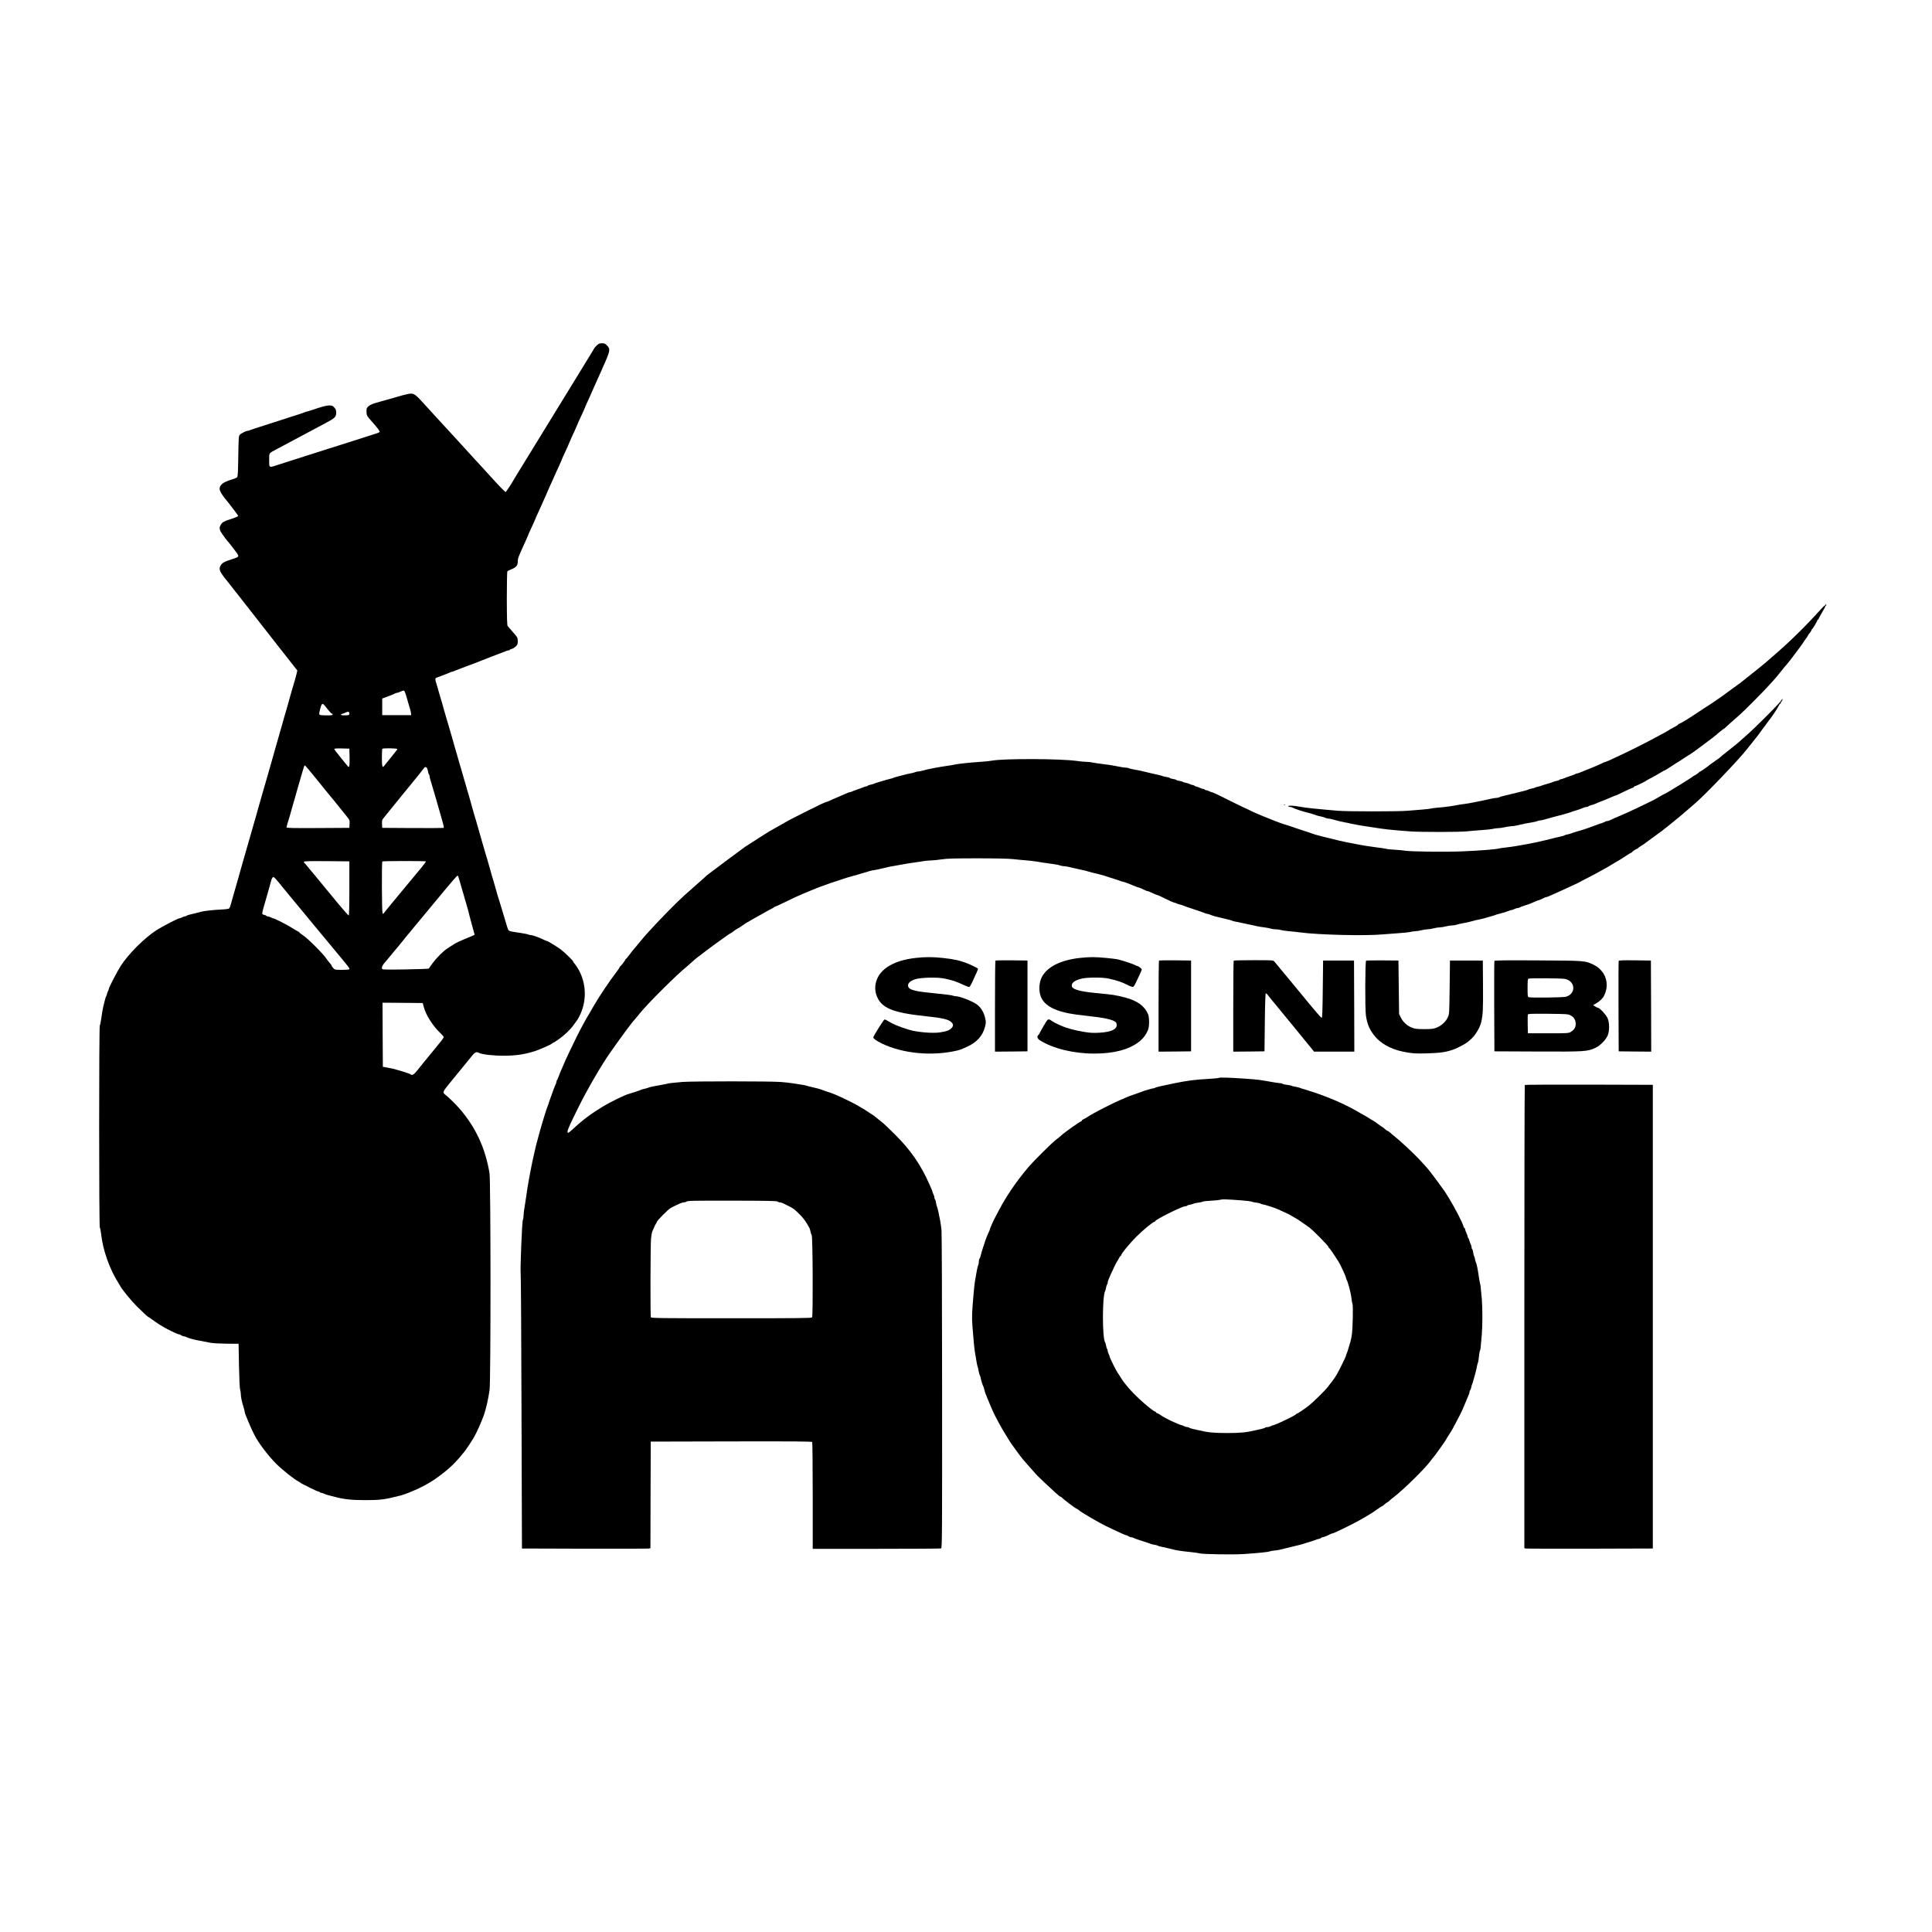 <?xml version="1.0" standalone="no"?>
<!DOCTYPE svg PUBLIC "-//W3C//DTD SVG 20010904//EN"
 "http://www.w3.org/TR/2001/REC-SVG-20010904/DTD/svg10.dtd">
<svg version="1.0" xmlns="http://www.w3.org/2000/svg"
 width="3000pt" height="3000pt" viewBox="0 0 3000 3000"
 preserveAspectRatio="xMidYMid meet">

<g transform="translate(0,3000) scale(0.1,-0.1)"
fill="#000000" stroke="none">
<path d="M9268 24638 c-19 -18 -38 -40 -42 -48 -3 -8 -14 -27 -24 -42 -9 -15
-78 -127 -152 -248 -74 -122 -142 -232 -150 -245 -8 -13 -69 -112 -135 -220
-66 -108 -128 -208 -137 -223 -9 -15 -23 -37 -30 -49 -14 -24 -293 -478 -318
-518 -8 -14 -69 -113 -135 -220 -66 -108 -128 -208 -137 -223 -10 -15 -22 -36
-28 -47 -32 -59 -121 -195 -129 -195 -9 0 -128 123 -241 249 -47 52 -114 126
-150 165 -36 38 -72 77 -80 86 -8 9 -53 58 -100 110 -47 52 -112 124 -146 160
-34 36 -114 124 -179 195 -65 72 -148 162 -184 200 -36 39 -122 132 -190 208
-147 162 -161 170 -268 144 -38 -8 -90 -22 -118 -31 -63 -18 -260 -75 -300
-85 -104 -28 -148 -45 -175 -71 -26 -24 -30 -35 -29 -77 1 -63 3 -68 78 -153
97 -108 135 -160 125 -169 -5 -5 -31 -16 -59 -25 -78 -25 -220 -70 -335 -107
-58 -18 -157 -49 -220 -70 -63 -20 -169 -54 -235 -74 -66 -21 -172 -55 -235
-75 -63 -20 -169 -54 -235 -75 -66 -20 -173 -55 -237 -76 -168 -56 -158 -60
-158 66 0 120 -14 101 135 180 213 113 384 204 590 315 33 18 94 51 135 72
163 86 179 101 180 170 0 39 -5 54 -29 80 -26 29 -34 32 -82 32 -36 -1 -99
-16 -192 -47 -76 -26 -143 -47 -148 -47 -6 0 -25 -6 -42 -13 -18 -8 -79 -29
-137 -47 -58 -17 -121 -38 -140 -45 -19 -7 -82 -27 -140 -45 -58 -18 -121 -38
-140 -45 -19 -7 -82 -27 -140 -45 -58 -18 -120 -39 -138 -46 -18 -8 -39 -14
-46 -14 -24 0 -102 -39 -122 -61 -18 -20 -19 -42 -24 -335 -4 -261 -7 -316
-20 -327 -8 -7 -42 -21 -75 -31 -142 -43 -195 -84 -195 -150 0 -26 47 -108 87
-151 28 -30 203 -260 203 -266 0 -8 -62 -33 -130 -54 -86 -26 -118 -44 -140
-80 -24 -39 -25 -66 -4 -108 15 -29 99 -145 114 -157 4 -3 44 -54 90 -114 97
-126 99 -118 -33 -161 -110 -35 -145 -54 -168 -91 -23 -38 -24 -65 -3 -107 15
-28 69 -104 84 -117 3 -3 37 -45 75 -95 39 -49 75 -97 82 -105 7 -8 42 -53 79
-100 36 -47 73 -94 82 -105 10 -11 62 -78 117 -149 55 -71 131 -168 168 -215
37 -47 108 -138 157 -201 143 -183 190 -243 220 -280 15 -19 50 -64 78 -99
l49 -63 -12 -52 c-7 -29 -17 -68 -23 -87 -6 -18 -19 -61 -28 -94 -9 -33 -21
-73 -26 -90 -5 -16 -16 -52 -23 -80 -7 -27 -20 -75 -29 -105 -9 -30 -23 -77
-30 -105 -8 -27 -21 -75 -31 -105 -9 -30 -20 -71 -25 -90 -5 -19 -18 -66 -30
-105 -12 -38 -25 -86 -30 -105 -5 -19 -18 -66 -30 -105 -12 -38 -25 -86 -30
-105 -5 -19 -16 -57 -24 -85 -8 -27 -22 -77 -31 -110 -10 -33 -23 -80 -30
-105 -7 -25 -21 -72 -30 -105 -10 -33 -24 -82 -32 -110 -8 -27 -21 -72 -29
-100 -7 -27 -21 -75 -30 -105 -9 -30 -22 -77 -30 -105 -7 -27 -21 -75 -30
-105 -9 -30 -22 -77 -29 -105 -8 -27 -20 -72 -29 -100 -8 -27 -28 -98 -45
-157 -76 -265 -93 -324 -122 -425 -16 -60 -37 -130 -45 -158 -8 -27 -21 -72
-28 -100 -8 -27 -21 -75 -30 -105 -9 -30 -23 -77 -30 -105 -8 -27 -21 -75 -30
-105 -9 -30 -23 -79 -30 -107 -7 -29 -19 -59 -25 -67 -8 -10 -45 -15 -124 -19
-128 -6 -277 -23 -321 -36 -43 -13 -113 -30 -166 -42 -24 -5 -49 -14 -54 -19
-6 -6 -17 -10 -26 -10 -8 0 -28 -7 -44 -15 -15 -8 -34 -15 -42 -15 -20 0 -267
-128 -354 -184 -185 -119 -438 -371 -556 -556 -55 -86 -184 -335 -184 -356 0
-6 -7 -25 -15 -40 -8 -16 -15 -36 -15 -44 0 -9 -4 -20 -9 -25 -5 -6 -14 -32
-21 -60 -6 -27 -18 -77 -27 -110 -8 -33 -21 -109 -29 -170 -8 -60 -19 -114
-24 -119 -14 -14 -13 -3133 0 -3138 5 -1 14 -46 20 -98 28 -254 132 -549 271
-765 10 -16 22 -37 26 -45 20 -43 168 -225 252 -309 101 -101 177 -171 185
-171 3 0 32 -19 63 -43 64 -48 163 -111 227 -143 95 -50 172 -84 187 -84 8 0
24 -7 35 -15 10 -8 27 -15 37 -15 11 0 31 -6 45 -14 15 -7 47 -19 72 -25 61
-17 94 -23 300 -62 36 -7 148 -13 250 -14 l185 -1 6 -339 c4 -205 11 -354 18
-375 6 -19 11 -53 11 -74 0 -40 17 -120 45 -207 8 -26 15 -54 15 -63 0 -8 6
-30 14 -48 8 -18 22 -53 32 -78 32 -82 99 -226 128 -275 78 -132 207 -297 317
-407 102 -100 289 -248 349 -275 8 -4 17 -10 20 -13 6 -8 26 -19 163 -87 58
-29 112 -53 120 -53 9 0 19 -4 22 -10 3 -5 13 -10 22 -10 8 0 29 -7 46 -15 18
-8 50 -19 72 -24 22 -6 67 -17 100 -26 136 -36 257 -49 465 -49 237 0 307 9
551 72 62 16 179 62 284 112 130 62 219 116 340 207 88 67 173 141 224 197 20
22 43 47 51 55 8 9 33 39 55 66 22 28 43 52 46 55 7 6 120 177 135 205 50 88
114 232 159 355 31 86 67 245 87 385 20 136 19 3256 -1 3370 -66 392 -215 711
-465 1000 -60 69 -181 187 -217 213 -45 32 -43 49 13 120 29 37 55 69 58 72 3
3 24 28 45 55 22 28 42 52 45 55 3 3 43 52 90 110 46 58 87 107 90 110 3 3 29
35 59 73 54 69 78 80 119 58 45 -24 222 -45 382 -44 190 0 326 20 490 73 78
26 240 97 260 115 9 8 20 15 23 15 4 0 38 21 76 48 88 60 190 157 237 224 20
29 42 60 49 68 19 22 58 98 77 150 77 206 62 436 -39 628 -23 43 -59 96 -80
120 -7 7 -13 17 -13 22 0 13 -140 149 -195 189 -64 47 -202 131 -216 131 -6 0
-23 6 -37 14 -55 30 -182 76 -207 76 -14 0 -34 4 -44 10 -10 5 -67 16 -127 25
-176 26 -175 25 -189 65 -7 19 -21 62 -30 95 -9 33 -39 132 -66 220 -66 213
-74 240 -93 310 -20 70 -45 159 -57 195 -8 26 -38 133 -65 230 -9 30 -19 66
-24 80 -5 14 -15 50 -24 80 -31 111 -58 206 -66 230 -4 14 -18 61 -30 105 -12
44 -25 91 -30 105 -5 14 -15 50 -24 80 -9 30 -28 96 -42 145 -14 50 -29 104
-33 120 -5 17 -13 46 -19 65 -6 19 -19 62 -28 95 -9 33 -21 78 -28 100 -13 40
-31 104 -62 213 -9 31 -22 75 -29 97 -7 22 -20 69 -30 105 -10 36 -23 83 -30
105 -7 22 -21 69 -30 105 -10 36 -23 83 -30 105 -12 39 -30 100 -63 215 -8 30
-21 73 -28 95 -7 22 -20 67 -29 100 -18 68 -44 157 -56 195 -4 14 -17 59 -29
100 -11 41 -27 95 -35 120 -20 59 -19 79 3 87 51 17 199 75 214 83 10 6 23 10
29 10 6 0 25 6 42 14 32 13 81 33 157 61 22 8 59 22 83 31 23 9 58 22 77 29
19 7 71 27 115 45 44 18 96 38 115 45 89 33 198 75 237 91 17 8 38 14 46 14 9
0 18 4 22 9 3 5 18 12 34 16 15 3 42 20 60 37 27 26 31 37 31 82 -1 56 -1 56
-86 153 -32 36 -64 73 -71 82 -9 12 -12 119 -13 426 0 226 4 415 8 422 4 6 32
21 62 33 75 30 100 59 100 119 0 52 8 72 119 314 17 37 31 69 31 71 0 5 35 83
91 204 16 34 29 64 29 66 0 4 14 36 87 196 14 30 31 69 38 85 7 17 27 61 44
98 17 38 31 70 31 72 0 2 16 38 36 82 20 43 42 92 49 108 25 58 67 151 96 212
16 35 29 65 29 68 0 5 38 90 91 202 16 35 29 65 29 68 0 3 14 35 31 72 17 38
44 96 60 131 16 34 29 64 29 67 0 3 14 34 30 70 17 36 44 94 60 130 17 36 30
67 30 69 0 4 18 45 85 191 12 28 32 73 44 100 26 58 30 68 69 155 16 36 39 88
52 115 12 28 28 64 35 80 112 249 116 274 61 330 -28 30 -40 35 -78 35 -38 0
-52 -6 -80 -32z m-2968 -5418 c10 -30 25 -84 35 -120 10 -36 24 -83 31 -105 7
-22 15 -53 16 -70 l3 -30 -225 0 -225 0 0 129 0 129 97 36 c53 20 100 40 104
44 4 4 14 7 22 7 8 0 28 6 45 14 43 19 60 25 70 22 5 -1 17 -26 27 -56z
m-1275 -158 c6 -4 32 -35 58 -69 27 -35 57 -68 69 -74 38 -20 3 -30 -98 -27
-114 3 -108 -4 -79 111 17 64 27 76 50 59z m400 -142 c0 -23 -4 -25 -59 -28
-65 -3 -98 12 -51 24 16 4 40 13 54 21 36 18 56 12 56 -17z m3 -679 c3 -143
-5 -174 -34 -132 -9 13 -59 74 -110 136 -52 63 -94 118 -94 125 0 7 36 10 118
8 l117 -3 3 -134z m742 128 c0 -6 -42 -61 -94 -124 -51 -62 -100 -123 -109
-135 -29 -41 -37 -14 -37 124 0 73 3 136 7 139 11 12 233 8 233 -4z m-1315
-394 c50 -61 108 -133 130 -160 22 -28 47 -59 56 -70 135 -163 174 -211 224
-274 33 -41 84 -104 113 -140 52 -65 53 -66 50 -126 l-3 -60 -487 -3 c-401 -2
-488 0 -488 11 0 7 7 36 15 63 27 86 42 137 60 204 10 36 23 83 30 105 7 22
20 67 29 100 9 33 21 74 25 90 12 39 48 165 68 235 14 51 38 129 48 158 6 16
17 5 130 -133z m1773 102 c6 -7 14 -32 18 -55 4 -23 11 -45 15 -48 5 -3 9 -14
9 -24 0 -11 6 -39 14 -62 14 -45 28 -91 72 -243 14 -49 32 -110 39 -135 7 -25
20 -72 30 -105 9 -33 23 -80 30 -105 39 -137 42 -152 31 -156 -6 -2 -222 -3
-481 -2 l-470 3 -3 60 c-2 51 1 65 22 90 13 17 70 86 126 155 56 69 125 154
153 189 29 35 71 87 94 115 145 176 247 303 257 319 13 20 29 22 44 4z m-1203
-1871 c0 -271 -4 -420 -10 -422 -5 -1 -84 88 -175 198 -91 110 -201 244 -245
297 -44 54 -98 119 -120 146 -22 27 -44 53 -50 59 -5 6 -28 34 -50 61 -22 28
-43 52 -47 53 -5 2 -8 10 -8 18 0 12 52 14 353 12 l352 -3 0 -419z m1188 418
c3 -3 -25 -43 -62 -87 -196 -236 -392 -472 -441 -532 -30 -37 -60 -73 -65 -79
-9 -9 -83 -102 -93 -116 -2 -2 -7 2 -12 10 -11 17 -14 793 -3 803 8 9 667 9
676 1z m520 -289 c10 -33 24 -82 32 -110 8 -27 29 -97 45 -155 17 -58 37 -127
45 -155 8 -27 24 -86 34 -130 11 -44 27 -105 36 -135 19 -65 45 -160 45 -164
0 -2 -17 -10 -37 -19 -198 -81 -245 -103 -288 -131 -27 -18 -69 -45 -93 -60
-66 -41 -168 -143 -233 -230 -32 -44 -60 -83 -61 -86 -2 -4 -164 -10 -361 -13
-309 -5 -359 -4 -364 8 -9 25 5 58 43 100 20 22 61 72 92 110 31 39 61 75 67
81 19 21 51 59 91 109 21 28 117 145 213 260 96 116 247 297 335 404 278 335
328 393 335 384 4 -4 15 -35 24 -68z m-2713 -150 c30 -37 60 -73 65 -79 9 -10
127 -153 166 -201 9 -11 43 -51 75 -90 80 -95 79 -95 185 -224 52 -62 175
-211 274 -330 234 -281 248 -299 240 -311 -4 -6 -52 -10 -115 -10 -106 0 -110
1 -135 27 -14 15 -25 31 -25 36 0 4 -5 13 -10 20 -43 51 -54 65 -69 87 -50 77
-286 313 -364 365 -31 21 -57 41 -57 45 0 4 -8 10 -17 14 -10 3 -49 26 -88 51
-72 47 -283 155 -302 155 -6 0 -24 7 -39 15 -16 8 -37 15 -46 15 -9 0 -19 4
-23 9 -3 5 -19 13 -36 16 -38 9 -39 1 26 225 7 25 20 72 30 105 9 33 23 83 31
110 8 28 19 68 25 90 5 22 17 45 25 52 17 12 25 4 184 -192z m2161 -1823 c32
-124 143 -297 258 -405 28 -26 51 -53 51 -61 0 -8 -20 -38 -44 -67 -25 -30
-90 -110 -146 -179 -56 -69 -113 -138 -127 -155 -13 -16 -52 -65 -86 -107 -60
-76 -87 -93 -113 -69 -5 5 -61 24 -124 44 -122 37 -137 41 -240 60 l-65 12 -3
498 -2 497 312 -2 312 -3 17 -63z"/>
<path d="M28351 20618 c0 -10 -6 -18 -11 -18 -6 0 -32 -24 -58 -52 -239 -267
-506 -528 -762 -747 -47 -40 -96 -82 -110 -95 -33 -29 -218 -178 -297 -239
-34 -26 -68 -53 -75 -60 -7 -7 -26 -22 -43 -32 -16 -11 -82 -58 -145 -105 -63
-47 -135 -100 -160 -116 -25 -17 -76 -51 -113 -77 -38 -26 -70 -47 -72 -47 -2
0 -59 -37 -127 -83 -146 -99 -291 -187 -307 -187 -6 0 -11 -4 -11 -8 0 -5 -19
-19 -42 -31 -64 -34 -102 -55 -108 -61 -3 -3 -21 -13 -40 -24 -19 -10 -52 -28
-74 -40 -165 -91 -435 -229 -601 -307 -33 -15 -104 -48 -157 -73 -53 -26 -101
-46 -107 -46 -5 0 -22 -6 -38 -14 -31 -16 -91 -43 -138 -62 -16 -6 -41 -17
-55 -22 -14 -6 -50 -21 -80 -33 -30 -12 -69 -28 -87 -35 -17 -8 -37 -14 -45
-14 -8 0 -18 -4 -23 -8 -6 -5 -41 -19 -80 -31 -38 -12 -84 -29 -102 -37 -17
-8 -38 -14 -46 -14 -9 0 -18 -4 -21 -9 -3 -5 -22 -12 -42 -16 -20 -3 -44 -10
-53 -15 -9 -5 -50 -19 -91 -30 -41 -12 -84 -25 -95 -30 -11 -5 -36 -12 -55
-16 -19 -3 -39 -10 -45 -14 -5 -4 -27 -11 -49 -14 -21 -4 -46 -11 -55 -16 -15
-8 -36 -14 -166 -46 -33 -8 -87 -21 -120 -29 -33 -9 -79 -20 -103 -25 -23 -5
-51 -14 -61 -20 -11 -5 -32 -10 -46 -10 -15 0 -54 -6 -88 -14 -34 -8 -96 -21
-137 -30 -41 -8 -109 -21 -150 -30 -41 -8 -95 -17 -120 -20 -25 -2 -70 -9
-100 -15 -114 -21 -198 -33 -303 -41 -59 -5 -112 -12 -117 -15 -5 -3 -67 -10
-137 -16 -71 -5 -175 -14 -233 -19 -142 -12 -949 -12 -1080 1 -58 5 -154 14
-215 19 -155 13 -287 28 -380 45 -93 17 -179 20 -170 5 3 -5 15 -10 27 -10 11
0 32 -6 46 -14 40 -20 146 -55 232 -76 34 -8 55 -14 130 -40 19 -7 53 -15 75
-19 22 -4 50 -13 62 -19 12 -7 32 -12 44 -12 12 0 45 -6 73 -14 78 -22 146
-38 196 -47 25 -4 63 -12 85 -18 41 -10 193 -37 255 -45 19 -2 64 -9 100 -15
182 -29 254 -37 570 -61 156 -12 776 -11 875 1 44 5 145 13 225 19 80 5 161
14 180 19 19 6 55 11 80 11 25 0 72 7 105 15 33 8 78 14 99 15 22 0 65 6 95
14 79 20 156 35 228 46 35 5 72 14 82 20 11 5 30 10 43 10 13 0 43 6 68 14 25
8 74 22 110 31 144 36 274 72 310 87 14 6 39 14 55 18 35 10 87 28 132 47 17
7 40 13 51 13 12 0 23 4 27 9 3 5 20 13 38 17 17 3 48 13 67 22 65 28 95 40
140 57 25 10 59 23 75 31 89 38 104 44 109 44 4 0 62 27 129 60 68 33 129 60
135 60 7 0 12 5 12 10 0 6 5 10 12 10 11 0 158 70 168 80 3 3 21 13 40 24 71
37 146 79 201 112 31 19 59 34 63 34 3 0 52 30 109 68 56 37 106 69 112 71 5
2 38 24 73 48 35 23 65 43 67 43 5 0 92 59 115 77 8 6 79 59 157 117 79 58
151 114 161 123 26 26 101 86 121 97 9 5 21 15 26 21 10 12 155 140 214 191
61 51 393 386 466 469 39 44 75 85 81 90 6 6 33 37 59 70 75 95 119 147 137
166 24 26 258 337 258 345 0 3 14 23 30 44 17 21 30 41 30 45 0 4 14 24 30 45
17 21 30 42 30 48 0 6 4 12 8 14 11 4 82 123 82 137 0 6 5 11 10 11 6 0 10 5
10 11 0 6 23 48 50 94 28 46 50 87 50 93 0 6 5 12 11 14 6 2 9 13 6 23 -4 17
-5 17 -6 3z"/>
<path d="M27671 19143 c-1 -6 -22 -35 -48 -64 -92 -101 -389 -396 -468 -465
-44 -38 -92 -80 -106 -94 -44 -42 -103 -91 -261 -215 -35 -27 -67 -54 -73 -61
-5 -6 -40 -32 -78 -57 -37 -26 -73 -51 -80 -57 -41 -35 -148 -110 -156 -110
-5 0 -11 -3 -13 -7 -4 -9 -65 -53 -73 -53 -3 0 -11 -5 -18 -10 -31 -28 -441
-280 -454 -280 -3 0 -38 -19 -77 -42 -39 -24 -100 -57 -136 -74 -36 -17 -123
-59 -195 -94 -71 -34 -145 -69 -162 -76 -32 -14 -73 -31 -143 -62 -19 -8 -51
-22 -70 -30 -19 -8 -47 -21 -62 -29 -14 -7 -35 -13 -45 -13 -10 0 -23 -4 -28
-9 -6 -5 -26 -14 -45 -19 -19 -6 -60 -20 -90 -32 -30 -12 -64 -24 -75 -27 -11
-3 -33 -11 -50 -18 -29 -12 -63 -23 -190 -60 -33 -10 -67 -21 -76 -26 -9 -4
-34 -11 -55 -15 -22 -3 -43 -10 -49 -14 -9 -7 -26 -12 -170 -45 -33 -8 -89
-22 -125 -31 -102 -25 -188 -43 -280 -60 -47 -8 -121 -21 -165 -29 -44 -8
-123 -20 -175 -25 -52 -6 -102 -13 -110 -16 -30 -12 -322 -35 -570 -44 -272
-11 -790 -4 -878 10 -29 5 -101 12 -160 15 -59 3 -125 10 -147 16 -22 5 -78
14 -125 19 -100 12 -234 33 -342 55 -43 8 -111 21 -150 29 -68 14 -117 25
-258 61 -30 7 -82 20 -115 28 -85 22 -137 37 -160 47 -11 5 -65 23 -120 40
-55 18 -116 38 -135 45 -86 30 -107 37 -135 45 -45 12 -159 53 -210 75 -16 7
-50 20 -75 30 -25 10 -60 24 -77 31 -18 8 -49 21 -68 29 -66 27 -110 47 -125
56 -8 5 -22 12 -30 15 -25 10 -142 66 -205 97 -245 124 -356 177 -372 177 -6
0 -24 7 -39 15 -16 8 -37 15 -46 15 -9 0 -20 5 -23 10 -3 6 -14 10 -23 10 -9
0 -29 6 -44 14 -15 8 -40 17 -57 21 -17 4 -33 11 -36 16 -4 5 -14 9 -23 9 -9
0 -29 6 -44 14 -14 8 -45 17 -67 21 -23 4 -43 10 -46 15 -3 4 -25 11 -50 14
-24 4 -47 11 -50 15 -2 5 -25 12 -50 15 -24 4 -47 11 -50 15 -2 5 -26 12 -52
16 -27 4 -52 10 -58 13 -5 4 -35 12 -65 19 -30 6 -84 19 -120 27 -131 33 -196
47 -259 57 -36 6 -73 15 -82 20 -10 5 -30 9 -46 9 -15 0 -59 6 -98 14 -97 20
-184 34 -290 46 -49 6 -109 15 -132 20 -23 6 -63 10 -90 10 -26 0 -97 6 -158
15 -261 35 -1127 38 -1310 4 -33 -6 -116 -15 -185 -19 -172 -12 -336 -29 -394
-42 -26 -6 -74 -14 -105 -18 -156 -22 -310 -52 -395 -76 -26 -8 -59 -14 -73
-14 -13 0 -32 -4 -42 -10 -10 -5 -43 -14 -72 -19 -30 -5 -79 -17 -109 -25 -30
-8 -75 -20 -100 -26 -25 -6 -52 -15 -60 -19 -9 -5 -31 -12 -50 -15 -19 -4 -46
-11 -60 -16 -14 -5 -59 -18 -100 -30 -41 -11 -82 -25 -91 -30 -9 -5 -33 -12
-53 -15 -20 -4 -39 -11 -42 -16 -3 -5 -12 -9 -21 -9 -8 0 -29 -6 -46 -14 -18
-7 -61 -24 -97 -36 -36 -12 -73 -26 -82 -31 -10 -5 -23 -9 -29 -9 -10 0 -26
-6 -119 -47 -39 -17 -86 -37 -140 -60 -19 -8 -48 -21 -63 -29 -16 -8 -33 -14
-38 -14 -10 0 -135 -56 -159 -71 -8 -5 -22 -12 -30 -15 -38 -16 -398 -198
-425 -215 -16 -10 -39 -23 -50 -29 -11 -5 -47 -26 -80 -45 -33 -19 -67 -38
-75 -42 -21 -10 -134 -78 -210 -128 -36 -23 -101 -65 -145 -93 -44 -29 -89
-58 -99 -64 -29 -19 -580 -430 -586 -437 -3 -3 -41 -38 -84 -76 -44 -39 -87
-77 -96 -85 -25 -23 -87 -78 -175 -155 -104 -92 -373 -365 -550 -560 -60 -66
-94 -105 -130 -150 -22 -28 -50 -61 -62 -75 -56 -65 -68 -79 -111 -137 -25
-35 -49 -63 -54 -63 -4 0 -8 -5 -8 -11 0 -11 -69 -102 -82 -107 -5 -2 -8 -8
-8 -14 0 -6 -29 -47 -63 -92 -81 -103 -246 -349 -323 -481 -16 -27 -34 -59
-41 -70 -7 -11 -17 -29 -23 -40 -6 -11 -19 -33 -29 -50 -21 -32 -42 -69 -115
-205 -42 -78 -65 -124 -176 -355 -49 -102 -100 -214 -100 -219 0 -3 -13 -33
-29 -68 -16 -35 -37 -85 -46 -113 -10 -27 -22 -54 -27 -59 -4 -6 -8 -17 -8
-25 0 -9 -6 -27 -13 -41 -7 -14 -23 -54 -36 -90 -13 -36 -27 -74 -31 -85 -5
-11 -18 -49 -30 -85 -11 -36 -24 -74 -29 -85 -11 -24 -32 -89 -56 -170 -9 -33
-23 -78 -30 -100 -18 -59 -41 -142 -60 -215 -10 -36 -23 -85 -30 -110 -7 -25
-20 -81 -29 -125 -10 -44 -24 -107 -31 -140 -7 -33 -21 -100 -30 -150 -8 -49
-22 -124 -30 -165 -8 -41 -21 -127 -30 -190 -9 -63 -22 -152 -30 -196 -8 -45
-15 -103 -15 -128 0 -26 -5 -57 -11 -68 -13 -24 -43 -775 -34 -828 4 -19 10
-989 13 -2155 l7 -2120 975 -3 c536 -1 985 0 997 3 l23 5 2 828 3 827 1249 3
c993 2 1251 0 1258 -10 4 -7 8 -383 8 -835 l0 -823 989 0 c544 0 996 3 1005 6
15 6 16 228 15 2428 0 1331 -5 2462 -9 2511 -5 50 -14 115 -20 145 -6 30 -19
91 -27 135 -9 44 -20 85 -24 90 -4 6 -10 31 -14 58 -4 26 -11 50 -16 53 -5 3
-9 15 -9 27 0 12 -7 35 -15 51 -8 15 -15 33 -15 38 0 8 -12 38 -50 123 -135
303 -289 526 -529 765 -86 85 -167 164 -181 175 -14 11 -47 38 -75 60 -27 21
-55 44 -60 49 -6 6 -22 18 -36 26 -15 8 -46 28 -70 45 -50 34 -75 50 -104 65
-11 6 -33 19 -50 30 -37 24 -273 140 -335 165 -25 9 -54 21 -65 26 -11 5 -49
18 -85 29 -36 12 -74 25 -85 30 -23 10 -86 26 -165 44 -30 7 -62 15 -70 19 -8
3 -49 11 -90 17 -41 6 -100 15 -130 20 -30 5 -109 14 -175 19 -151 13 -1370
13 -1525 1 -162 -14 -223 -21 -240 -28 -8 -3 -49 -11 -90 -18 -112 -19 -183
-34 -205 -44 -11 -5 -36 -12 -55 -16 -19 -3 -41 -10 -50 -14 -19 -10 -165 -59
-205 -69 -57 -15 -280 -124 -395 -194 -177 -107 -311 -207 -450 -336 -71 -66
-91 -80 -96 -66 -4 9 1 35 11 58 10 23 23 56 30 72 7 17 68 143 136 280 124
251 360 657 482 827 34 48 80 113 102 145 67 96 231 316 256 344 27 29 45 51
104 124 121 152 586 613 733 729 14 11 50 43 79 70 29 27 67 59 85 72 18 13
38 27 43 32 83 68 459 342 472 342 3 0 22 13 42 28 20 16 43 32 51 36 24 11
53 29 90 56 36 26 61 42 95 60 11 6 43 24 70 41 28 16 64 37 80 45 17 8 53 28
80 44 28 17 75 43 105 58 30 15 57 30 58 35 2 4 8 7 14 7 6 0 79 33 162 74
134 66 184 89 276 128 14 5 39 16 55 23 17 7 50 21 75 31 25 9 63 25 85 35 22
9 63 24 90 33 28 9 59 20 70 25 31 12 87 32 120 41 17 5 57 18 90 30 65 23
140 46 195 60 19 4 49 13 65 18 17 6 57 18 90 27 33 9 76 21 95 28 19 6 55 14
80 17 25 4 66 12 93 19 26 6 68 16 95 22 26 7 67 15 92 19 63 11 165 29 235
42 33 6 92 14 130 19 39 5 93 13 120 18 28 5 77 10 111 10 33 1 107 8 165 17
84 13 190 16 559 16 278 0 492 -5 550 -12 52 -6 142 -15 200 -19 58 -5 132
-13 165 -19 56 -10 128 -21 280 -42 33 -4 73 -13 88 -19 16 -6 42 -11 59 -11
27 0 84 -12 203 -41 22 -6 58 -14 80 -18 22 -4 56 -12 75 -18 42 -13 110 -31
165 -43 51 -11 132 -35 165 -48 14 -5 52 -18 85 -27 33 -10 75 -24 93 -31 18
-8 39 -14 46 -14 13 0 135 -46 203 -76 17 -8 36 -14 41 -14 6 0 23 -6 39 -14
46 -24 100 -46 112 -46 6 0 19 -4 29 -10 29 -16 110 -50 120 -50 5 0 58 -25
118 -55 59 -30 121 -57 138 -61 17 -3 36 -10 41 -14 6 -4 26 -11 45 -15 19 -4
41 -11 50 -16 8 -4 85 -31 170 -59 85 -27 163 -55 172 -60 10 -6 25 -10 34
-10 9 0 30 -6 47 -14 18 -8 52 -19 77 -26 76 -19 163 -40 208 -50 24 -5 48
-13 55 -17 6 -4 29 -10 52 -14 22 -3 60 -11 85 -17 25 -6 81 -18 125 -27 44
-9 98 -20 120 -26 22 -5 75 -14 117 -19 42 -6 88 -14 103 -20 14 -5 47 -10 73
-10 26 0 63 -5 82 -11 19 -6 78 -14 130 -19 52 -4 131 -13 175 -19 289 -38
1006 -55 1275 -30 58 5 170 14 250 19 80 5 161 14 180 19 19 6 53 11 75 11 22
0 65 7 95 15 30 8 73 15 95 15 22 0 65 7 95 15 30 8 73 15 95 15 22 0 65 7 95
15 30 8 74 15 97 15 23 0 54 5 70 11 15 6 51 15 78 19 63 11 140 28 182 41 18
6 54 14 80 19 27 5 71 16 98 24 28 9 70 21 95 27 25 6 54 15 65 20 11 5 38 13
60 18 56 14 125 35 158 49 16 7 34 12 42 12 7 0 26 7 41 15 16 8 38 15 49 15
12 0 25 4 30 8 6 5 42 19 80 31 39 12 79 26 90 31 89 39 115 50 123 50 9 0 60
22 94 41 10 5 23 9 28 9 6 0 32 9 58 21 26 11 61 26 77 34 37 16 144 65 245
112 41 20 84 39 95 44 11 5 28 13 38 19 25 15 41 23 162 85 61 31 133 70 160
86 28 16 64 36 80 44 17 9 44 24 60 35 17 11 39 24 50 30 11 6 34 19 50 30 17
11 39 24 50 29 11 5 57 34 103 65 46 31 87 56 92 56 4 0 10 3 12 8 5 10 66 52
77 52 5 0 11 4 13 8 2 4 21 19 43 32 22 13 45 28 50 32 6 5 69 51 140 103 72
52 135 98 140 102 6 5 42 33 80 63 39 30 75 59 81 65 6 5 42 35 79 65 38 30
105 87 148 125 44 39 102 88 128 110 149 126 687 687 802 838 23 30 69 87 102
127 54 66 113 143 147 194 7 10 18 24 23 30 6 6 22 29 38 52 15 22 35 49 45
60 28 31 140 202 147 224 3 11 11 20 16 20 5 0 9 5 9 12 0 6 7 19 16 29 9 10
14 24 11 31 -4 8 -6 9 -6 1z m-15599 -7800 c6 -7 23 -13 36 -13 13 0 36 -6 50
-14 15 -7 49 -24 75 -37 87 -43 95 -49 175 -127 68 -66 108 -121 162 -223 5
-9 12 -34 16 -55 3 -22 12 -45 18 -53 17 -21 22 -1257 6 -1277 -11 -12 -183
-14 -1255 -14 -1124 0 -1243 2 -1249 16 -9 25 -6 1118 3 1220 5 50 14 100 19
110 6 11 18 39 28 64 10 25 24 52 31 61 7 8 13 21 13 27 0 16 178 195 212 213
119 63 181 89 210 89 13 0 28 4 34 9 16 17 79 18 746 17 511 -1 660 -4 670
-13z"/>
<path d="M19938 17503 c7 -3 16 -2 19 1 4 3 -2 6 -13 5 -11 0 -14 -3 -6 -6z"/>
<path d="M14215 15125 c-334 -38 -551 -168 -609 -364 -21 -70 -20 -144 1 -207
68 -203 240 -278 768 -334 258 -27 350 -48 396 -91 37 -35 37 -60 -1 -98 -34
-33 -68 -45 -175 -62 -110 -18 -362 4 -480 41 -167 53 -248 86 -322 133 -24
15 -49 27 -57 27 -13 0 -176 -260 -176 -280 0 -16 59 -58 132 -93 333 -160
790 -201 1178 -108 25 6 54 16 65 21 11 5 45 20 75 33 158 71 248 170 285 313
17 68 17 73 0 145 -22 89 -66 159 -129 204 -70 50 -263 125 -321 125 -12 0
-35 4 -51 10 -28 9 -74 15 -364 45 -257 26 -330 52 -330 115 0 36 37 68 107
93 83 29 347 36 459 12 135 -29 177 -43 296 -99 42 -20 82 -34 90 -31 7 3 26
34 42 68 60 126 96 210 92 216 -5 8 -117 63 -171 84 -107 42 -207 64 -375 82
-159 17 -274 17 -425 0z"/>
<path d="M16765 15125 c-300 -34 -510 -141 -590 -302 -41 -81 -47 -207 -15
-294 56 -149 233 -240 550 -283 63 -8 183 -23 265 -32 217 -24 343 -59 359
-99 33 -87 -59 -140 -264 -151 -87 -5 -142 -3 -225 11 -142 22 -284 60 -360
95 -11 5 -40 18 -65 29 -25 10 -61 30 -80 43 -67 46 -64 47 -135 -73 -36 -61
-65 -114 -65 -119 0 -4 -7 -13 -15 -20 -28 -23 -18 -58 23 -84 203 -128 523
-206 843 -206 306 0 538 61 697 184 59 45 106 107 138 181 23 54 23 195 0 250
-52 122 -165 205 -346 253 -161 42 -179 45 -460 72 -240 23 -361 55 -375 100
-16 52 36 96 147 123 90 23 332 23 426 1 142 -32 206 -55 304 -105 32 -16 64
-26 72 -23 8 3 22 22 32 42 9 20 37 78 61 127 23 50 43 95 43 101 0 12 -54 54
-70 54 -6 0 -21 6 -33 14 -23 14 -179 66 -257 86 -66 16 -312 39 -410 38 -47
0 -134 -6 -195 -13z"/>
<path d="M15457 15084 c-4 -4 -7 -324 -7 -711 l0 -703 253 2 252 3 0 705 0
705 -246 3 c-135 1 -248 -1 -252 -4z"/>
<path d="M17997 15084 c-4 -4 -7 -324 -7 -711 l0 -703 253 2 252 3 0 705 0
705 -246 3 c-135 1 -248 -1 -252 -4z"/>
<path d="M19157 15083 c-4 -3 -7 -323 -7 -710 l0 -703 243 2 242 3 5 449 c3
287 9 450 15 452 6 2 25 -16 42 -40 18 -23 41 -52 50 -63 10 -12 43 -51 73
-88 51 -62 173 -211 257 -313 19 -23 49 -60 67 -82 17 -21 83 -102 146 -179
l115 -141 313 0 312 0 -2 708 -3 707 -240 0 -240 0 -5 -445 c-3 -310 -8 -445
-16 -445 -6 0 -41 36 -78 80 -37 44 -97 116 -134 160 -37 44 -85 102 -106 129
-39 49 -71 87 -91 110 -6 6 -28 33 -50 61 -36 44 -228 276 -276 333 -19 22
-20 22 -322 22 -167 0 -307 -3 -310 -7z"/>
<path d="M21213 15083 c-16 -6 -18 -753 -3 -853 20 -129 49 -202 120 -298 94
-127 257 -221 455 -262 132 -27 190 -32 365 -27 219 6 312 20 435 66 53 20
180 88 206 111 16 14 39 34 51 45 68 59 142 184 160 270 25 121 28 185 26 555
l-3 395 -255 0 -255 0 -5 -415 c-5 -411 -5 -416 -29 -468 -30 -67 -102 -132
-176 -160 -48 -19 -77 -22 -190 -22 -112 0 -142 3 -189 22 -75 28 -138 86
-173 156 l-28 57 -5 415 -5 415 -245 2 c-135 1 -251 -1 -257 -4z"/>
<path d="M23205 15078 c-3 -7 -4 -326 -3 -708 l3 -695 670 -3 c738 -3 773 -1
900 58 72 34 155 117 187 187 33 72 32 209 -2 278 -24 51 -121 155 -143 155
-7 0 -27 9 -46 21 l-34 21 44 25 c56 33 106 79 125 118 97 189 25 397 -169
489 -125 59 -132 59 -860 63 -540 3 -668 1 -672 -9z m1097 -279 c162 -34 174
-229 16 -276 -45 -13 -550 -19 -582 -7 -14 5 -16 28 -16 144 0 101 3 140 13
143 25 11 517 7 569 -4z m82 -564 c53 -27 78 -64 83 -122 6 -57 -21 -105 -77
-137 -33 -20 -50 -21 -350 -21 l-315 0 -3 140 c-1 76 0 145 3 152 4 11 62 13
312 11 285 -3 311 -4 347 -23z"/>
<path d="M25135 15078 c-3 -7 -4 -326 -3 -708 l3 -695 253 -3 252 -2 -2 707
-3 708 -248 3 c-193 2 -249 0 -252 -10z"/>
<path d="M18927 13263 c-5 -4 -77 -11 -160 -16 -208 -11 -323 -26 -522 -66
-214 -44 -288 -61 -307 -71 -10 -6 -24 -10 -31 -10 -15 0 -140 -36 -172 -50
-11 -5 -49 -19 -85 -31 -100 -34 -139 -48 -158 -58 -9 -5 -56 -25 -104 -45
-71 -30 -267 -127 -393 -196 -29 -16 -92 -53 -130 -78 -11 -6 -30 -16 -42 -22
-13 -5 -23 -14 -23 -20 0 -5 -4 -10 -9 -10 -17 0 -285 -191 -316 -225 -5 -6
-37 -31 -69 -56 -75 -56 -358 -338 -452 -450 -179 -214 -330 -436 -444 -654
-25 -49 -52 -99 -58 -110 -21 -36 -82 -174 -82 -185 0 -6 -4 -18 -10 -28 -17
-31 -67 -158 -75 -192 -3 -14 -10 -34 -15 -45 -11 -27 -36 -113 -45 -152 -3
-18 -11 -35 -16 -38 -5 -4 -9 -21 -9 -40 0 -19 -5 -46 -11 -62 -11 -26 -25
-95 -50 -248 -5 -33 -14 -109 -19 -170 -29 -327 -31 -387 -20 -528 16 -217 29
-346 40 -412 25 -155 36 -211 42 -220 3 -5 9 -32 13 -59 4 -27 14 -61 21 -75
8 -14 14 -35 14 -46 1 -20 29 -110 42 -130 3 -5 9 -26 13 -45 4 -19 13 -48 20
-65 7 -16 21 -50 30 -75 32 -81 92 -218 116 -263 5 -10 29 -55 53 -101 24 -46
68 -122 97 -170 30 -48 59 -95 64 -104 15 -25 49 -76 58 -87 4 -5 35 -48 69
-95 34 -47 75 -101 92 -121 17 -19 41 -48 54 -62 23 -28 110 -125 166 -187 28
-30 173 -167 288 -271 56 -51 66 -59 76 -59 5 0 17 -10 28 -21 21 -23 200
-159 210 -159 3 0 23 -12 43 -27 20 -16 45 -34 56 -40 68 -42 182 -110 195
-116 8 -4 42 -23 75 -42 60 -33 95 -51 210 -105 124 -59 195 -90 208 -90 6 0
21 -7 31 -15 11 -8 29 -15 41 -15 12 0 25 -4 30 -8 6 -5 64 -26 130 -47 66
-20 128 -41 137 -46 9 -5 36 -12 60 -15 24 -4 48 -10 53 -14 6 -5 33 -13 60
-18 50 -10 121 -26 185 -43 46 -13 151 -28 275 -40 55 -6 114 -14 130 -19 48
-15 524 -22 690 -11 232 16 378 31 400 41 11 4 46 11 78 14 59 6 73 9 242 52
55 14 120 30 145 35 25 6 54 14 65 18 11 5 54 18 95 30 41 13 82 26 90 30 9 5
30 12 48 15 17 4 34 12 37 17 4 5 13 9 22 9 15 0 65 19 116 46 16 8 34 14 40
14 18 0 286 131 402 195 33 19 69 39 80 45 11 6 34 19 50 30 17 11 39 24 50
30 11 5 55 34 98 65 42 30 80 55 85 55 4 0 22 14 41 30 18 17 37 30 40 30 3 0
19 12 35 26 15 15 49 43 75 62 148 113 497 458 569 563 9 13 19 26 22 29 21
17 220 296 220 307 0 3 17 31 38 62 21 31 49 76 62 101 13 25 40 77 61 115 41
77 77 149 90 180 11 27 48 115 59 140 36 81 50 120 50 136 0 10 4 20 9 23 5 3
12 22 16 42 3 20 10 44 15 53 5 9 13 34 18 56 6 22 18 65 27 95 9 30 21 80 26
110 5 30 14 62 18 71 5 8 12 51 16 95 4 43 11 84 15 89 8 10 10 30 29 250 12
139 12 408 1 545 -19 214 -22 235 -28 250 -3 8 -11 53 -18 100 -18 125 -34
203 -44 221 -5 9 -12 34 -16 55 -3 22 -10 44 -14 49 -5 6 -11 31 -15 58 -4 26
-11 50 -16 53 -5 3 -9 15 -9 27 0 12 -6 34 -14 49 -8 15 -17 40 -21 57 -4 17
-11 33 -16 36 -5 4 -9 14 -9 23 -1 9 -9 35 -20 57 -11 22 -19 48 -20 58 0 9
-4 17 -9 17 -5 0 -12 11 -15 24 -14 57 -138 298 -226 439 -28 45 -57 91 -63
102 -7 11 -59 82 -116 160 -116 155 -109 145 -153 199 -33 38 -48 56 -138 152
-71 77 -310 299 -366 341 -27 21 -63 50 -79 66 -17 15 -34 27 -40 27 -5 0 -24
14 -42 30 -18 17 -35 30 -38 30 -4 0 -32 19 -63 43 -31 24 -64 47 -72 51 -17
8 -35 19 -95 57 -22 14 -47 29 -55 32 -8 4 -31 17 -50 28 -234 142 -536 272
-860 369 -41 12 -84 26 -95 31 -11 4 -40 11 -65 15 -25 3 -49 10 -55 14 -5 4
-38 11 -73 15 -34 4 -65 11 -68 16 -3 5 -16 9 -30 9 -14 0 -62 7 -107 14 -230
41 -237 42 -452 57 -227 16 -390 21 -398 12z m348 -1902 c77 -6 149 -15 160
-20 11 -5 46 -13 77 -16 32 -4 60 -11 63 -16 4 -5 16 -9 28 -9 21 0 207 -60
245 -79 26 -13 145 -68 162 -75 8 -3 29 -15 45 -26 17 -11 44 -26 60 -34 17
-8 62 -37 100 -65 39 -28 88 -63 110 -77 54 -37 305 -291 305 -309 0 -8 4 -15
9 -15 7 0 74 -97 148 -215 28 -44 113 -229 113 -245 0 -5 4 -18 9 -28 25 -47
70 -220 77 -296 3 -34 10 -70 15 -81 12 -25 5 -373 -9 -475 -6 -41 -16 -93
-23 -115 -40 -138 -51 -172 -60 -187 -5 -10 -9 -24 -9 -31 0 -11 -97 -209
-141 -287 -20 -36 -80 -122 -101 -144 -10 -11 -28 -35 -41 -53 -25 -38 -220
-231 -287 -284 -58 -47 -179 -129 -189 -129 -5 0 -13 -6 -19 -13 -17 -21 -323
-167 -350 -167 -5 0 -23 -7 -38 -15 -16 -8 -40 -15 -55 -15 -14 0 -29 -4 -35
-9 -5 -5 -31 -14 -59 -20 -27 -5 -68 -14 -90 -20 -136 -33 -231 -43 -439 -43
-209 0 -304 9 -441 43 -22 6 -62 15 -90 20 -27 6 -54 15 -59 20 -6 5 -19 9
-30 9 -12 0 -34 7 -50 15 -15 8 -33 15 -38 15 -6 0 -26 7 -46 16 -21 8 -50 21
-67 28 -81 35 -199 98 -224 120 -9 7 -26 17 -38 20 -13 4 -23 12 -23 17 0 5
-4 9 -10 9 -20 0 -137 93 -250 198 -123 114 -227 234 -281 322 -18 30 -43 69
-55 85 -24 33 -124 237 -124 253 0 5 -7 23 -15 38 -8 16 -15 39 -15 51 0 12
-4 24 -9 27 -4 3 -11 25 -15 48 -4 23 -11 47 -15 53 -46 56 -46 715 -1 797 5
9 13 35 16 58 4 22 11 43 15 46 5 3 9 14 9 26 0 23 16 62 96 233 20 44 40 82
43 85 3 3 17 26 31 53 13 26 28 47 32 47 5 0 8 4 8 10 0 23 133 185 240 291
108 107 257 229 280 229 5 0 10 4 10 8 0 5 10 14 23 21 12 6 36 20 52 31 32
20 219 114 270 135 17 7 47 20 68 29 21 9 46 16 57 16 10 0 21 4 24 9 4 5 25
12 49 16 23 4 47 11 52 15 6 5 37 11 70 15 33 4 65 11 71 16 6 5 67 12 135 15
68 4 133 11 144 15 21 9 94 7 320 -10z"/>
<path d="M23677 13153 c-4 -3 -7 -1623 -7 -3599 l0 -3594 23 -5 c12 -3 461 -4
997 -3 l975 3 0 3600 0 3600 -991 3 c-545 1 -994 -1 -997 -5z"/>
</g>
</svg>
